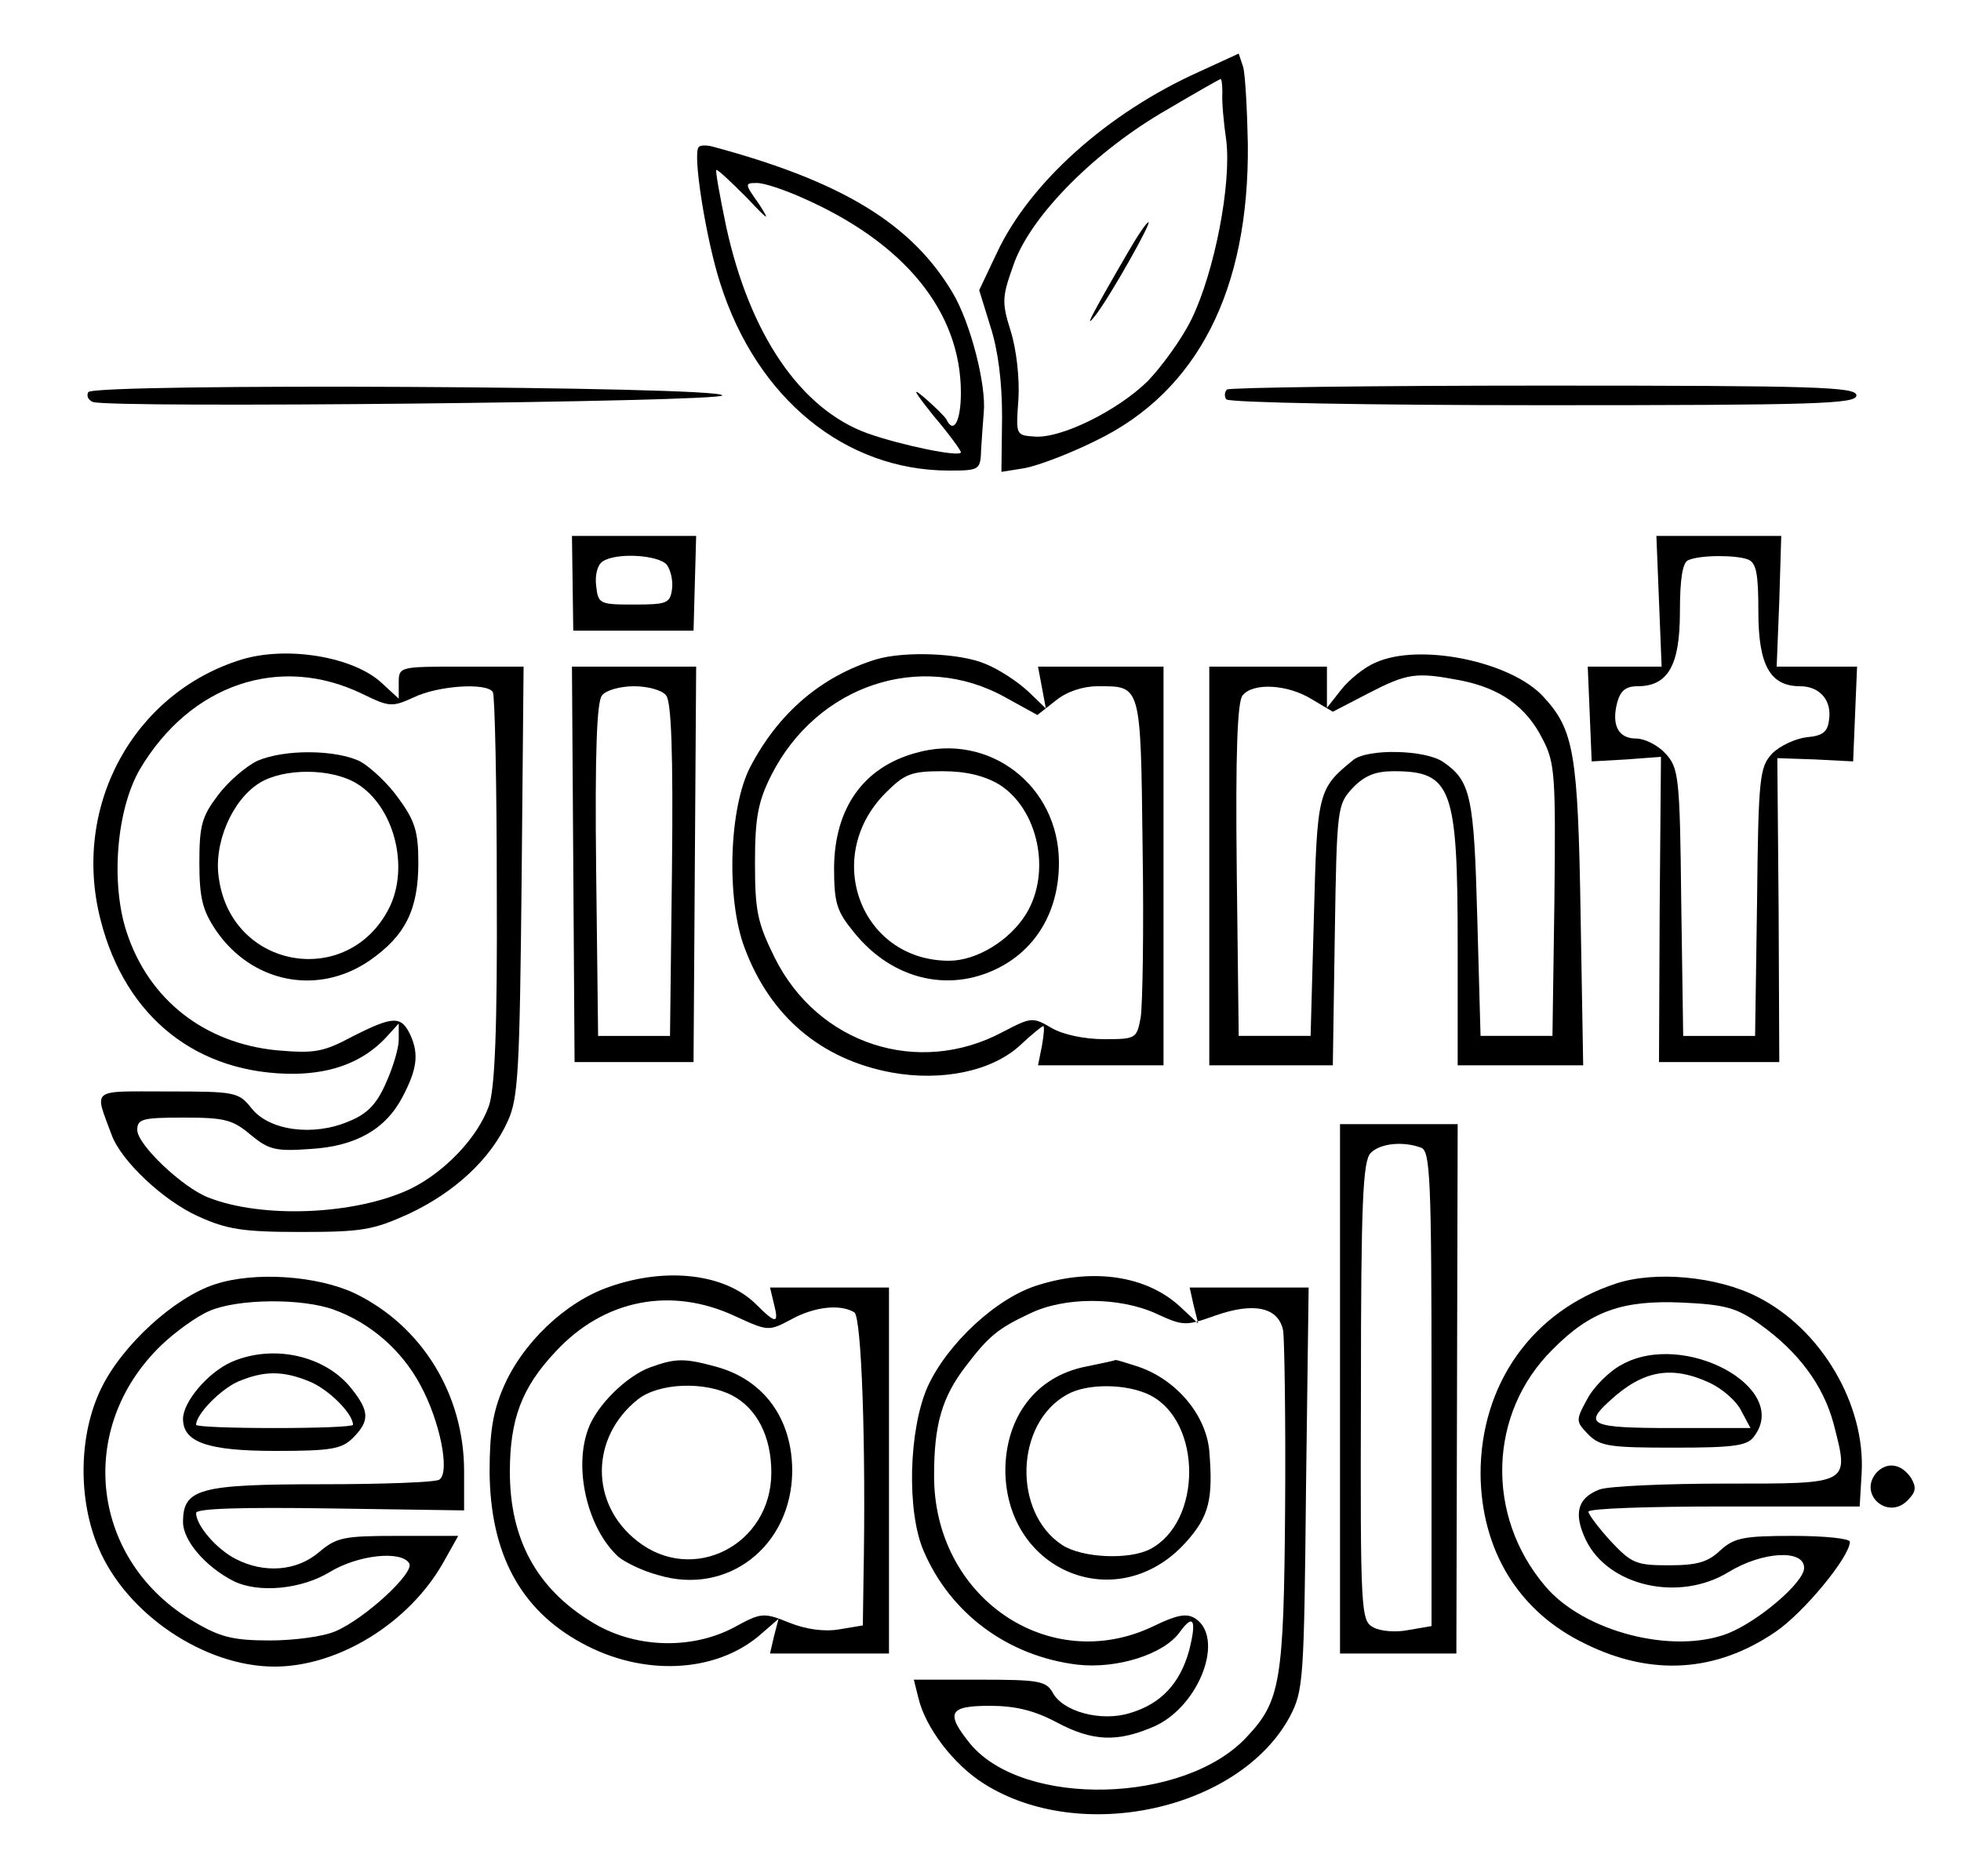 <?xml version="1.0" standalone="no"?>
<!DOCTYPE svg PUBLIC "-//W3C//DTD SVG 20010904//EN"
 "http://www.w3.org/TR/2001/REC-SVG-20010904/DTD/svg10.dtd">
<svg version="1.0" xmlns="http://www.w3.org/2000/svg"
 width="300pt" height="287pt" viewBox="0 0 300 287"
 preserveAspectRatio="xMidYMid meet">
<g transform="translate(0,287) scale(0.1,-0.1)"
fill="#000000" stroke="none">
<path d="M1834 2760 c-140 -63 -259 -170 -309 -277 l-27 -57 17 -55 c12 -37
18 -85 18 -139 l-1 -84 37 6 c20 4 68 22 108 42 155 75 234 230 232 453 -1 53
-4 106 -7 118 l-7 21 -61 -28z m36 -32 c-1 -13 2 -46 6 -73 8 -67 -18 -201
-53 -273 -15 -31 -46 -73 -67 -95 -47 -46 -133 -88 -173 -85 -29 2 -29 2 -25
57 2 32 -3 77 -12 105 -14 45 -13 52 6 105 28 74 125 171 233 233 44 26 81 47
82 47 2 1 3 -9 3 -21z"/>
<path d="M1725 2483 c-58 -100 -68 -120 -48 -94 24 32 85 141 80 141 -3 0 -17
-21 -32 -47z"/>
<path d="M1069 2645 c-10 -9 11 -141 33 -209 56 -176 191 -286 350 -286 47 0
48 1 49 33 1 17 3 43 4 56 4 42 -20 136 -47 182 -63 107 -171 172 -369 225 -8
2 -18 2 -20 -1z m73 -77 c34 -36 37 -38 19 -10 -22 31 -22 32 -3 32 11 0 41
-10 68 -22 158 -69 244 -175 244 -299 0 -43 -11 -64 -22 -41 -2 4 -16 18 -32
32 -22 19 -19 13 12 -26 23 -27 42 -53 42 -56 0 -8 -89 10 -143 29 -102 37
-180 151 -216 316 -10 48 -17 87 -15 87 3 0 23 -19 46 -42z"/>
<path d="M135 2270 c-3 -6 0 -12 7 -15 26 -10 963 0 963 10 0 14 -961 19 -970
5z"/>
<path d="M1877 2274 c-4 -4 -4 -11 -1 -15 3 -5 221 -9 485 -9 419 0 479 2 479
15 0 13 -60 15 -478 15 -263 0 -482 -3 -485 -6z"/>
<path d="M876 1978 l1 -73 92 0 92 0 2 73 2 72 -95 0 -95 0 1 -72z m144 28 c6
-8 10 -25 8 -38 -3 -21 -8 -23 -58 -23 -53 0 -55 1 -58 29 -2 16 2 32 10 37
21 14 85 10 98 -5z"/>
<path d="M2538 1950 l4 -100 -56 0 -57 0 3 -72 3 -73 53 3 53 4 -2 -234 -1
-233 92 0 92 0 -1 233 -2 232 58 -2 58 -3 3 73 3 72 -61 0 -62 0 4 100 3 100
-95 0 -96 0 4 -100z m136 64 c13 -5 16 -22 16 -80 0 -82 18 -114 64 -114 30 0
49 -22 44 -52 -2 -18 -10 -24 -34 -26 -17 -2 -41 -13 -53 -25 -19 -21 -21 -35
-23 -227 l-3 -205 -55 0 -55 0 -3 205 c-2 193 -4 205 -24 227 -12 13 -32 23
-45 23 -27 0 -38 20 -29 55 5 18 13 25 31 25 47 0 65 32 65 114 0 50 4 76 13
79 18 8 73 8 91 1z"/>
<path d="M370 1861 c-166 -51 -261 -225 -216 -399 38 -149 148 -236 297 -235
59 1 105 19 139 55 l20 22 0 -25 c0 -13 -9 -43 -20 -67 -14 -32 -29 -47 -57
-58 -54 -23 -121 -14 -148 20 -20 25 -24 26 -129 26 -119 0 -112 6 -85 -67 15
-40 79 -100 132 -124 44 -20 68 -24 157 -24 94 0 111 3 166 28 70 33 125 84
151 142 16 35 18 78 21 368 l3 327 -95 0 c-95 0 -96 0 -96 -25 l0 -24 -26 24
c-43 40 -144 57 -214 36z m185 -53 c41 -20 45 -20 78 -5 37 18 112 23 121 8 3
-5 6 -141 6 -302 1 -215 -3 -304 -12 -331 -17 -48 -67 -101 -120 -127 -84 -40
-227 -46 -310 -13 -40 16 -108 81 -108 103 0 17 8 19 71 19 62 0 75 -3 102
-26 28 -23 38 -26 92 -22 69 4 115 30 141 80 22 42 25 65 12 94 -14 30 -26 30
-89 -2 -45 -24 -58 -26 -116 -21 -110 11 -195 77 -229 180 -25 75 -16 188 20
250 77 130 214 177 341 115z"/>
<path d="M394 1706 c-17 -8 -44 -31 -60 -52 -25 -33 -29 -46 -29 -104 0 -54 5
-73 25 -103 55 -81 156 -101 235 -47 55 38 75 78 75 150 0 47 -5 64 -30 98
-16 23 -43 48 -59 57 -37 18 -115 19 -157 1z m152 -35 c57 -35 81 -128 49
-191 -63 -123 -240 -93 -260 45 -9 54 20 121 62 147 37 23 110 23 149 -1z"/>
<path d="M1340 1861 c-84 -26 -149 -82 -192 -164 -33 -63 -37 -203 -9 -277 39
-105 117 -171 225 -191 77 -14 154 2 197 42 17 16 33 29 35 29 2 0 1 -13 -2
-30 l-6 -30 96 0 96 0 0 305 0 305 -96 0 -96 0 6 -32 6 -32 -27 26 c-16 15
-45 34 -65 42 -39 17 -125 20 -168 7z m198 -58 l49 -27 28 22 c17 14 42 22 64
22 67 0 66 5 69 -247 2 -125 0 -243 -3 -260 -6 -32 -7 -33 -56 -33 -30 0 -63
7 -80 17 -29 17 -31 17 -75 -6 -129 -69 -283 -19 -349 114 -26 53 -30 70 -30
145 0 70 5 94 25 134 70 138 229 191 358 119z"/>
<path d="M1401 1718 c-80 -22 -124 -84 -125 -175 0 -55 4 -67 30 -99 60 -75
151 -95 229 -51 54 31 85 87 85 157 0 118 -107 200 -219 168z m127 -48 c60
-37 81 -134 42 -198 -25 -41 -76 -72 -118 -72 -135 0 -195 159 -97 257 29 29
39 33 87 33 36 0 64 -7 86 -20z"/>
<path d="M2104 1856 c-17 -7 -40 -26 -52 -41 l-22 -28 0 32 0 31 -90 0 -90 0
0 -305 0 -305 94 0 95 0 3 199 c3 195 4 200 27 225 18 19 35 26 63 26 89 0 98
-25 98 -266 l0 -184 96 0 96 0 -4 233 c-4 243 -10 280 -56 330 -49 55 -191 84
-258 53z m130 -27 c61 -12 101 -40 126 -90 19 -36 20 -56 18 -246 l-3 -208
-55 0 -55 0 -5 180 c-5 187 -10 210 -52 239 -27 19 -116 21 -138 3 -54 -44
-55 -49 -60 -241 l-5 -181 -55 0 -55 0 -3 254 c-2 179 1 258 9 267 16 20 69
17 106 -6 l32 -19 54 28 c60 31 73 33 141 20z"/>
<path d="M877 1548 l2 -303 91 0 91 0 2 303 2 302 -95 0 -95 0 2 -302z m142
258 c8 -9 11 -88 9 -267 l-3 -254 -55 0 -55 0 -3 254 c-2 179 1 258 9 267 6 8
28 14 49 14 21 0 43 -6 49 -14z"/>
<path d="M2050 745 l0 -405 89 0 89 0 1 405 1 405 -90 0 -90 0 0 -405z m124
369 c14 -5 16 -47 16 -369 l0 -363 -35 -6 c-19 -4 -43 -2 -54 4 -19 10 -20 23
-19 361 0 291 3 353 15 365 15 15 50 18 77 8z"/>
<path d="M329 905 c-62 -20 -142 -93 -174 -159 -35 -71 -36 -171 -4 -245 43
-101 162 -181 269 -181 98 0 206 67 258 159 l23 41 -91 0 c-84 0 -95 -2 -122
-25 -34 -29 -84 -33 -128 -10 -29 15 -60 51 -60 70 0 7 69 9 205 7 l205 -3 0
60 c0 117 -64 222 -167 272 -57 27 -153 34 -214 14z m182 -39 c55 -20 103 -61
132 -115 30 -55 46 -134 29 -145 -6 -4 -87 -7 -180 -7 -188 0 -212 -7 -212
-58 0 -28 34 -68 77 -90 38 -19 104 -13 148 14 43 26 109 33 121 13 9 -14 -68
-85 -113 -104 -18 -8 -63 -14 -100 -14 -56 0 -76 5 -115 28 -159 92 -184 296
-51 424 21 20 54 44 73 52 43 19 142 20 191 2z"/>
<path d="M354 786 c-36 -16 -74 -61 -74 -87 0 -36 38 -49 142 -49 85 0 101 3
118 20 26 26 25 41 -2 75 -40 51 -120 69 -184 41z m120 -30 c29 -12 66 -49 66
-66 0 -3 -54 -5 -120 -5 -66 0 -120 2 -120 5 0 16 37 54 64 66 40 17 69 17
110 0z"/>
<path d="M932 901 c-67 -23 -133 -86 -162 -154 -16 -37 -21 -69 -21 -129 1
-125 47 -211 141 -262 93 -51 203 -46 271 11 l30 26 -7 -27 -6 -26 91 0 91 0
0 280 0 280 -91 0 -91 0 6 -25 c8 -31 3 -31 -27 -1 -47 47 -137 58 -225 27z
m193 -45 c50 -23 51 -23 85 -5 36 20 76 24 97 11 11 -7 18 -202 14 -408 l-1
-71 -36 -6 c-23 -4 -51 0 -76 10 -40 16 -43 16 -85 -7 -66 -35 -154 -32 -219
9 -83 51 -124 126 -124 229 0 80 18 129 70 184 74 80 177 100 275 54z"/>
<path d="M995 778 c-36 -13 -82 -58 -95 -94 -23 -61 -1 -153 46 -196 11 -9 38
-22 61 -28 106 -32 204 44 205 159 0 80 -43 140 -117 160 -48 13 -61 13 -100
-1z m125 -43 c38 -20 60 -63 60 -118 0 -111 -120 -172 -205 -105 -73 57 -72
159 1 217 32 25 101 28 144 6z"/>
<path d="M1589 904 c-64 -19 -140 -90 -170 -156 -29 -66 -32 -191 -6 -251 41
-96 129 -161 235 -174 61 -7 133 16 157 50 21 29 26 18 14 -29 -14 -50 -43
-81 -90 -95 -44 -14 -104 2 -119 32 -10 17 -22 19 -111 19 l-101 0 7 -28 c11
-46 54 -102 100 -131 148 -94 391 -40 468 102 21 40 22 54 25 350 l4 307 -91
0 -91 0 6 -27 7 -28 -29 27 c-51 46 -131 58 -215 32z m180 -44 c41 -19 45 -19
90 -3 59 21 97 13 104 -23 2 -14 4 -137 3 -272 -2 -265 -7 -295 -59 -350 -95
-102 -340 -108 -422 -11 -39 48 -34 59 29 59 39 0 68 -7 102 -25 56 -30 94
-31 151 -6 69 32 107 136 61 165 -13 8 -28 5 -63 -12 -160 -77 -337 44 -336
231 0 77 12 119 48 166 35 46 49 58 98 81 53 26 137 26 194 0z"/>
<path d="M1661 779 c-76 -15 -123 -77 -123 -160 2 -155 173 -223 276 -109 36
40 42 66 36 140 -5 55 -50 109 -109 129 -19 6 -34 11 -35 10 -1 -1 -21 -5 -45
-10z m99 -44 c79 -41 79 -193 0 -235 -32 -17 -104 -14 -135 6 -76 50 -72 186
7 230 31 18 93 17 128 -1z"/>
<path d="M2472 906 c-128 -42 -207 -154 -207 -291 1 -117 58 -211 160 -260
101 -50 200 -44 291 18 43 29 114 115 114 138 0 5 -39 9 -87 9 -76 0 -90 -3
-111 -22 -19 -18 -35 -23 -79 -23 -50 0 -57 3 -89 37 -19 21 -34 41 -34 45 0
5 93 8 207 8 l208 0 3 51 c6 105 -62 221 -160 270 -61 31 -156 40 -216 20z
m220 -62 c59 -42 97 -93 113 -152 24 -94 28 -92 -166 -92 -92 0 -179 -4 -192
-9 -34 -13 -40 -37 -21 -77 34 -71 143 -96 219 -49 51 31 115 35 115 6 0 -22
-69 -81 -116 -100 -84 -33 -221 2 -280 72 -92 108 -87 265 11 362 58 59 107
76 198 72 66 -3 84 -8 119 -33z"/>
<path d="M2481 782 c-19 -10 -43 -34 -53 -53 -18 -33 -17 -34 2 -54 18 -18 33
-20 131 -20 94 0 113 3 123 18 55 74 -108 162 -203 109z m135 -28 c19 -9 41
-28 48 -43 l14 -26 -119 0 c-126 0 -137 5 -96 42 51 47 95 54 153 27z"/>
<path d="M2870 616 c-27 -33 18 -72 48 -42 13 13 14 20 6 34 -15 23 -38 26
-54 8z"/>
</g>
</svg>
